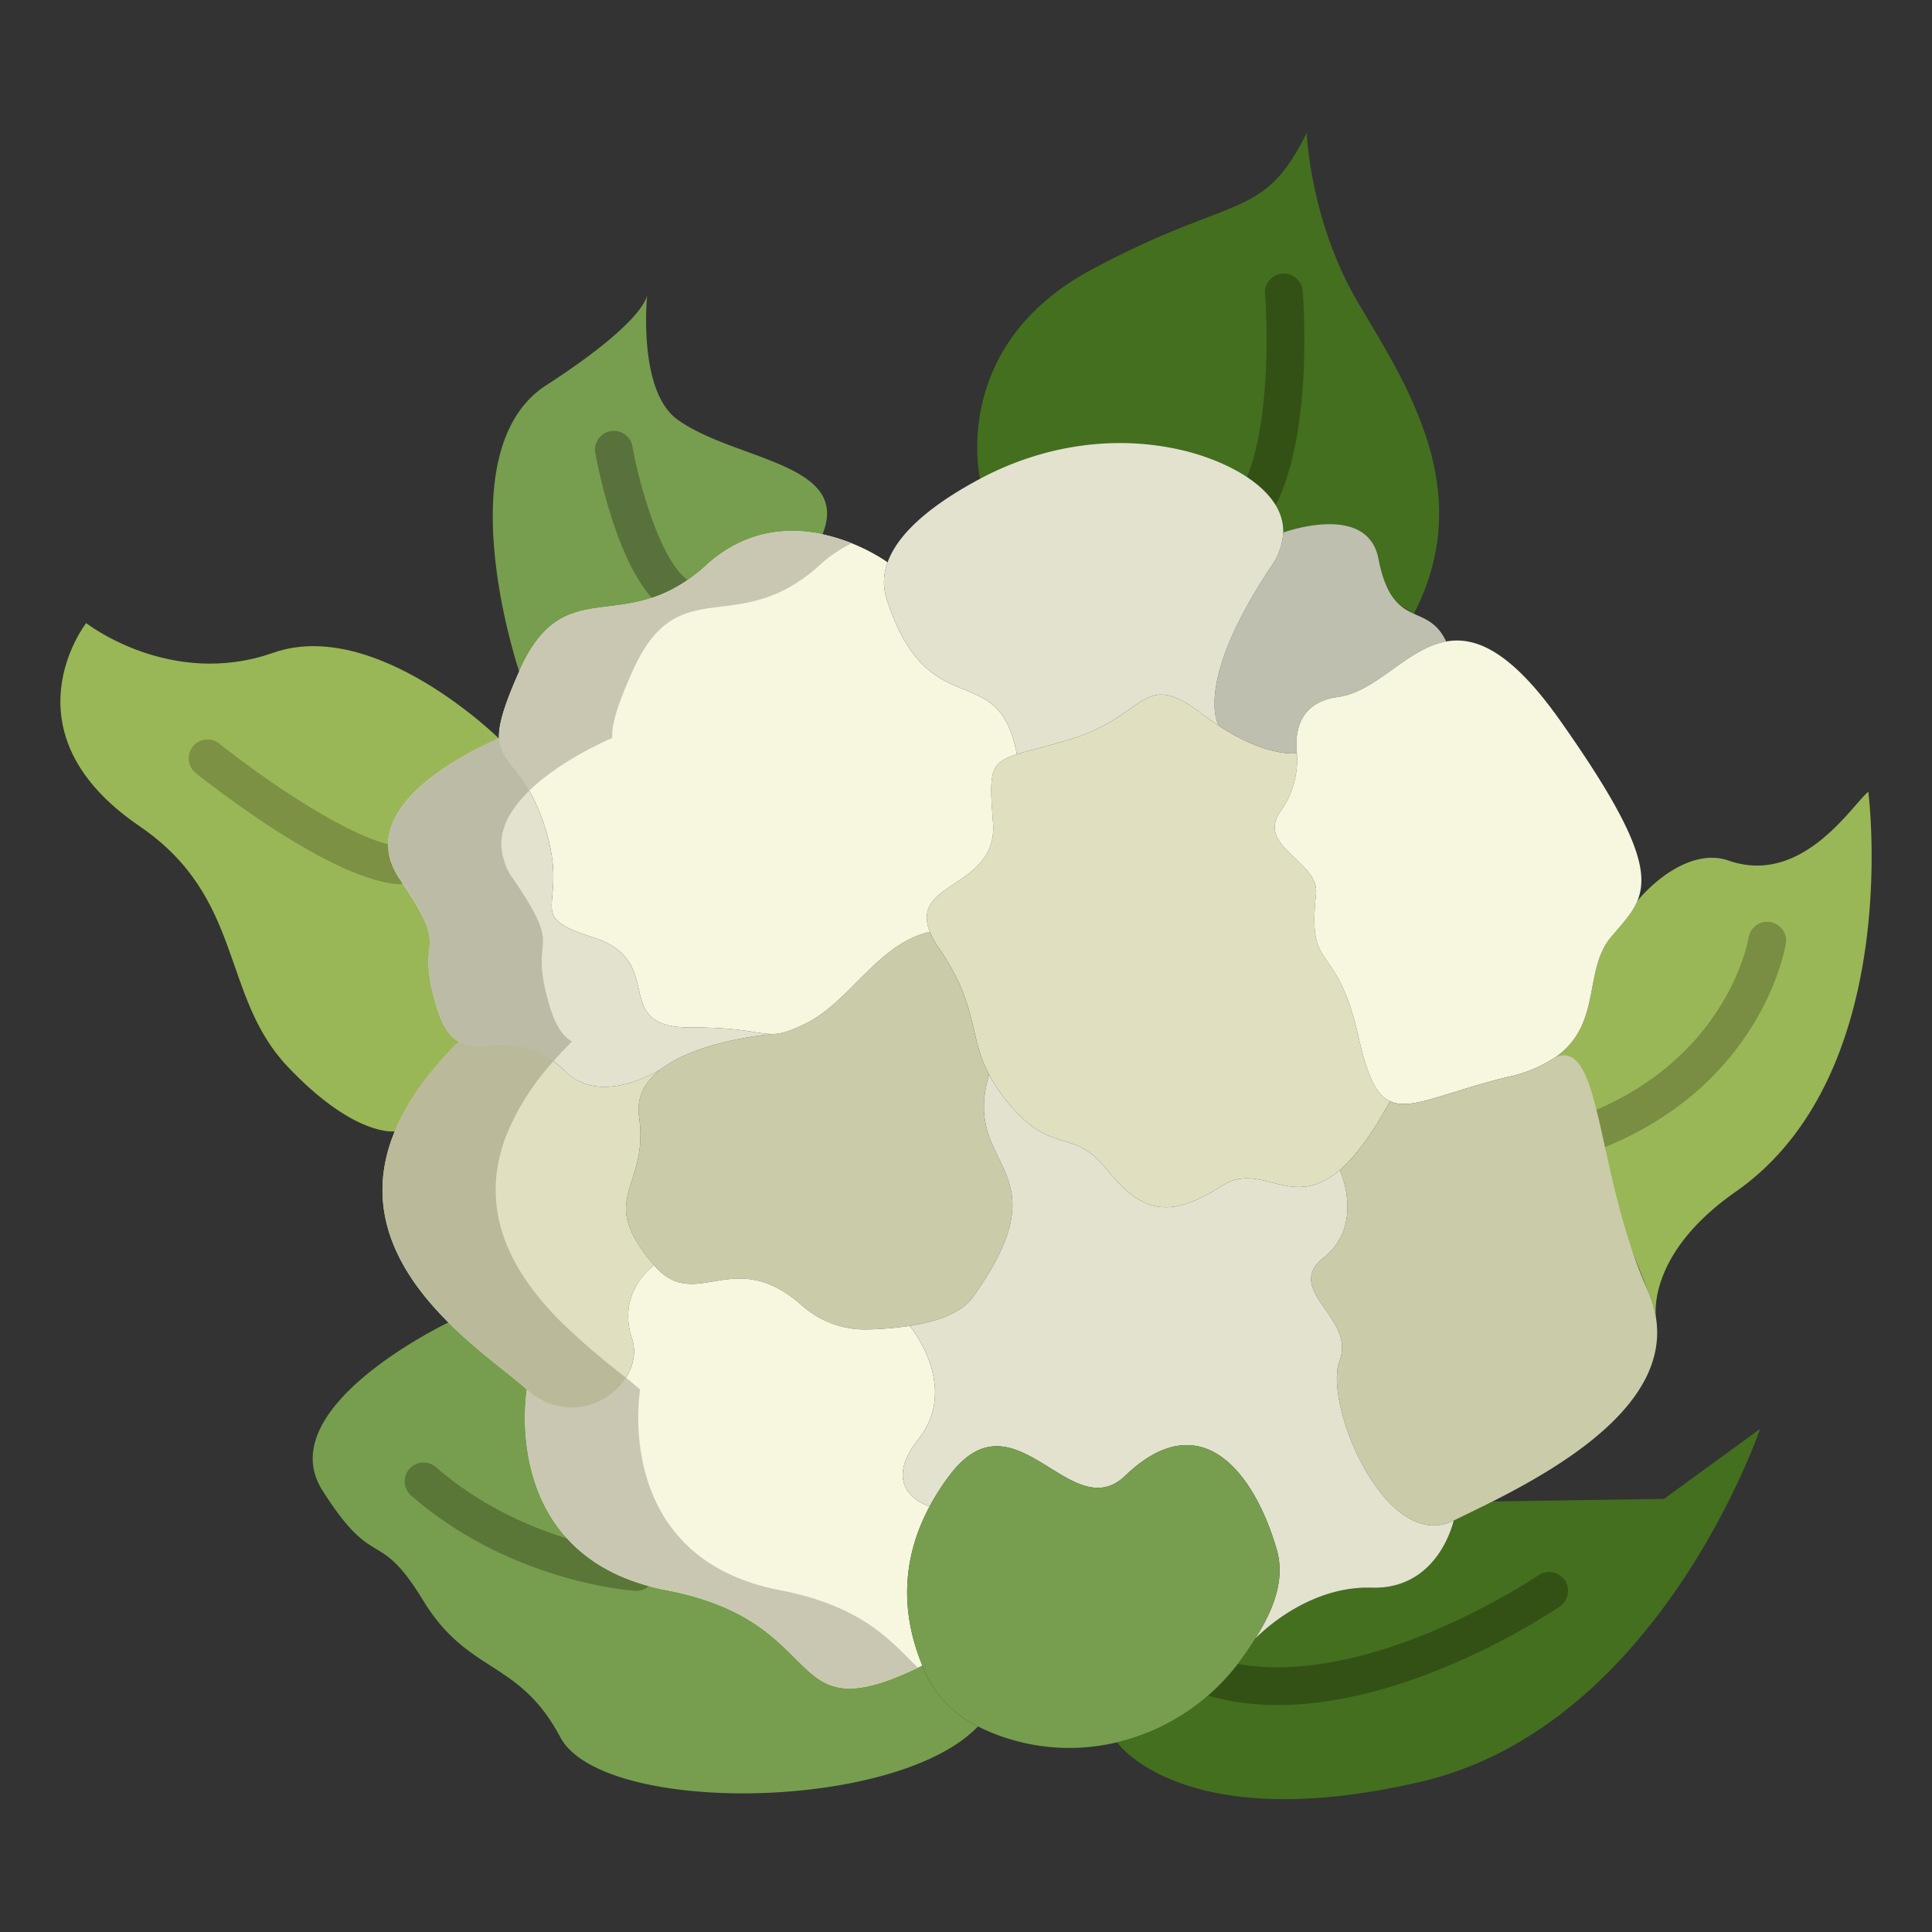 <svg id="Layer_1" height="512" viewBox="0 0 512 512" width="512" xmlns="http://www.w3.org/2000/svg" data-name="Layer 1"><rect x="0" y="0" width="512" height="512" fill="#333333" stroke="none"/><path d="m244.43 441.37-125.6-90.9s-47.32 22.5-33.39 44.49 14.62 9.38 26.69 29.16 25.35 15.54 36.34 36.24 88.96 19.91 110.71-2.84a29.624 29.624 0 0 1 -14.75-16.15z" fill="#769e4e"/><path d="m179.55 111.2c-10.26-7.4-8.23-31.08-8.04-33.04-.14 1.02-2 7.93-26.76 23.94-26.95 17.41-7.16 75.85-7.16 75.85l40.83-21.91a43.066 43.066 0 0 0 8.77-6.25l30.77-8.19c7.76-18.97-23.33-19.53-38.41-30.4z" fill="#769e4e"/><path d="m495.12 209.82c-4.27 3.43-17.44 25.07-37.05 18.24-8.76-3.06-18.51 3.95-24.15 10.69-1.42 3.42-4.08 6.16-6.95 9.55-7.48 8.85-2.29 23.14-14.77 31.87l.01.01 24.45 61.78a28.75 28.75 0 0 1 2.19 7.23c-.31-2.7-.94-17.95 21.14-33.38 44.82-31.33 35.13-105.99 35.13-105.99z" fill="#99b756"/><path d="m359.94 80.26c-12.85-21.77-13.64-45.06-13.64-45.06-11.65 23.57-19.2 15.94-57.02 36.24s-29.55 55.44-29.55 55.44l80.33 14.26 34.64 21.51c16.85-32.65-1.92-60.62-14.76-82.39z" fill="#436f1e"/><path d="m395.57 397.9h-.01c-3.93 1.99-7.49 3.69-10.32 5.08 0 0-3.94 18.31-21.73 17.77-17.37-.53-30.28 12.91-30.9 13.57l-.02.02c-1.08 1.73-2.27 3.46-3.52 5.2a56.9 56.9 0 0 1 -33.04 22.19s17.42 25.19 80.57 10.43c62.66-14.64 89.42-92.25 89.83-93.47l-25.448 18.525z" fill="#436f1e"/><path d="m72.35 173.01c-27.21 9.55-49.52-7.88-49.52-7.88s-22.49 28.84 14.15 53.82c27.82 18.97 21.43 44.82 39.17 63.63s28.45 17.25 28.45 17.25h.01l16.54-23.36.42-.46 10.68-80.27s-32.7-32.29-59.9-22.73z" fill="#99b756"/><path d="m360.04 274.85c-6.02-26.48-13.62-16.24-11.28-37.97.94-8.68-15.99-12.35-9.41-21.89a23.288 23.288 0 0 0 4.33-15.4s-7.52 1.33-20.7-7.26c-1.44-.95-2.95-2.01-4.52-3.2-15.96-12.11-14.11.55-34.98 6.84-6.34 1.91-10.84 2.91-13.99 3.92-7.24 2.31-7.37 4.67-6.33 18.06 1.37 17.53-22.22 15.47-16.73 29a22.944 22.944 0 0 0 2.44 4.38c10.52 15.27 7.72 22.93 13.26 33.48a42.086 42.086 0 0 0 4.8 7.14c12.1 14.8 17.11 6.34 26.51 18.09s16.76 12.9 30.43 4.18c10.47-6.68 18.38 6.84 31.18-4.14 3.91-3.35 8.28-9 13.32-18.23v-.01c-3.65-1.69-5.96-6.59-8.33-16.99z" fill="#e0e0c1"/><path d="m423.117 304.51a5 5 0 0 1 -1.876-9.637c36.441-14.735 41.941-45.135 42.157-46.422a5 5 0 0 1 9.87 1.606c-.243 1.509-6.43 37.165-48.278 54.087a5 5 0 0 1 -1.873.366z" fill="#798e42"/><path d="m334.237 135.349a5 5 0 0 1 -4.544-7.08c8.169-17.868 5.584-50.025 5.557-50.348a5 5 0 0 1 9.965-.836c.12 1.425 2.819 35.117-6.427 55.342a5 5 0 0 1 -4.551 2.922z" fill="#335115"/><path d="m178.51 162.12a4.985 4.985 0 0 1 -3.151-1.12c-5.19-4.218-9.74-12.494-13.525-24.6a146.326 146.326 0 0 1 -4.074-16.342 5 5 0 0 1 9.847-1.746c1.888 10.62 7.374 29.492 14.06 34.926a5 5 0 0 1 -3.157 8.88z" fill="#59723b"/><path d="m105.6 234.321a5.007 5.007 0 0 1 -.5-.025c-8.1-.808-19.586-6.068-34.135-15.633-10.529-6.924-18.746-13.528-19.091-13.806a5 5 0 0 1 6.275-7.787c8.864 7.14 34.755 25.96 47.944 27.276a5 5 0 0 1 -.491 9.975z" fill="#7c9143"/><path d="m168.646 421.594c-.107 0-.214 0-.323-.011-1.334-.084-32.992-2.347-59.307-25.188a5 5 0 1 1 6.554-7.552c23.794 20.652 53.1 22.742 53.39 22.761a5 5 0 0 1 -.314 9.99z" fill="#5a7738"/><path d="m338.627 451.85a66.705 66.705 0 0 1 -18.006-2.347 5 5 0 1 1 2.694-9.63c36.248 10.142 83.971-22.112 84.449-22.439a5 5 0 0 1 5.653 8.248c-1.802 1.236-38.647 26.168-74.79 26.168z" fill="#335115"/><path d="m241.08 351.38a88.015 88.015 0 0 1 -11.42.95 25.23 25.23 0 0 1 -17.23-6.45c-18.27-16.11-27.97 2.37-39.1-10.57-15.73-18.3-1.17-20.09-3.98-39.35-.79-5.43 1.77-9.55 5.85-12.67.05-.03.08-.05.08-.05 10.01-7.59 28.98-9.16 29.71-9.22h.02c2.21-.08 4.49-.8 8.62-2.84 11.65-5.73 19.04-21.15 32.8-24.23a22.944 22.944 0 0 0 2.44 4.38c10.52 15.27 7.72 22.93 13.26 33.48-7.68 25.41 20.56 24.03-4.24 58.87-3.11 4.37-9.8 6.6-16.81 7.7z" fill="#cacba9"/><path d="m374.7 162.65c3.09 1.43 6.24 2.43 8.55 7.35-10.44 1.87-18.4 13.3-28.63 14.7-10.02 1.37-11.55 8.68-10.94 14.89 0 0-7.52 1.33-20.7-7.26l.01-.01s-7.04-10.85 13.9-42.23a16.871 16.871 0 0 0 3.17-8.95s22.3-8.21 25.24 6.93c2.03 10.51 5.68 12.85 9.4 14.58z" fill="#bfbfb0"/><path d="m175.2 283.29c-1.26.79-16.1 9.78-25.28.73-12.22-12.03-21.72-4.36-28.35-8.01l-.42.46c-8.26 8.3-13.54 16.09-16.54 23.36-8.86 21.41 1.92 38.37 14.22 50.64 7.92 7.9 16.47 13.86 20.82 17.8 13.4 12.15 31.89-1.39 27.8-13.68s5.88-19.28 5.88-19.28c-15.73-18.3-1.17-20.09-3.98-39.35-.79-5.43 1.77-9.55 5.85-12.67z" fill="#e0e0c1"/><g fill="#f7f6df"><path d="m241.08 351.38a88.015 88.015 0 0 1 -11.42.95 25.23 25.23 0 0 1 -17.23-6.45c-18.27-16.11-27.97 2.37-39.1-10.57 0 0-9.97 6.99-5.88 19.28s-14.4 25.83-27.8 13.68c0 0-6.48 37.5 26.99 50.32a58.773 58.773 0 0 0 10.04 2.82c44.73 8.6 29.53 38.78 67.75 19.96-4.99-12.12-6.38-26.66 1.94-42.17 0 0-13.89-3.97-2.91-17.93 10.79-13.72-1.94-29.36-2.38-29.89z"/><path d="m235.01 158.87a14.794 14.794 0 0 1 .22-9.86 49.686 49.686 0 0 0 -17.27-7.41c-9.05-1.91-20.37-1.23-30.77 8.19a43.066 43.066 0 0 1 -8.77 6.25c-17.45 9.28-30.33-1.72-40.83 21.91-4.09 9.21-5.53 14.27-5.34 17.79.35 6.96 7.04 7.86 11.97 22.86 7.43 22.58-6.53 23.57 13.21 29.92s3.73 23.86 25.66 23.77c14.13-.05 17.9 1.88 21.9 1.73h.02c2.21-.08 4.49-.8 8.62-2.84 11.65-5.73 19.04-21.15 32.8-24.23-5.49-13.53 18.1-11.47 16.73-29-1.04-13.39-.91-15.75 6.33-18.06-4.87-26.09-23.43-7-34.48-41.02z"/><path d="m413.45 190.95c-12.89-18.26-22.26-22.37-30.2-20.95-10.44 1.87-18.4 13.3-28.63 14.7-10.02 1.37-11.55 8.68-10.94 14.89a23.288 23.288 0 0 1 -4.33 15.4c-6.58 9.54 10.35 13.21 9.41 21.89-2.34 21.73 5.26 11.49 11.28 37.97 2.37 10.4 4.68 15.3 8.33 16.99 5.63 2.63 14.42-2.38 31.45-6.49a35.916 35.916 0 0 0 12.38-5.18c12.48-8.73 7.29-23.02 14.77-31.87 2.87-3.39 5.53-6.13 6.95-9.55 3.15-7.61.13-18.61-20.47-47.8z"/></g><path d="m438.89 349.47c3.33 22.36-24.35 38.82-43.32 48.43h-.01c-3.93 1.99-7.49 3.69-10.32 5.08-17.97 8.85-34.63-30.93-30.24-42.4s-15.13-18.59-4.18-27.33 4.23-23.17 4.23-23.17c3.91-3.35 8.28-9 13.32-18.23v-.01c5.63 2.63 14.42-2.38 31.45-6.49a35.916 35.916 0 0 0 12.38-5.18l.01.01c6.37-2.66 8.98 5.52 11.91 18.33 2.76 12.1 5.8 28.33 12.54 43.45a28.75 28.75 0 0 1 2.19 7.23c.01.12.03.21.04.28z" fill="#cacba9"/><path d="m269.49 199.89c3.15-1.01 7.65-2.01 13.99-3.92 20.87-6.29 19.02-18.95 34.98-6.84 1.57 1.19 3.08 2.25 4.52 3.2l.01-.01s-7.04-10.85 13.9-42.23a16.871 16.871 0 0 0 3.17-8.95c.13-4.57-2.21-8.52-5.82-11.8-5.28-4.8-13.28-8.15-20.34-9.88-18.29-4.47-37.56-1.44-54.17 7.42-10.51 5.6-21.3 13.24-24.5 22.13a14.794 14.794 0 0 0 -.22 9.86c11.05 34.02 29.61 14.93 34.48 41.02z" fill="#e2e2cf"/><path d="m355 360.58c4.39-11.46-15.13-18.59-4.18-27.33s4.23-23.17 4.23-23.17c-12.8 10.98-20.71-2.54-31.18 4.14-13.67 8.72-21.04 7.56-30.43-4.18s-14.41-3.29-26.51-18.09a42.086 42.086 0 0 1 -4.8-7.14c-7.68 25.41 20.56 24.03-4.24 58.87-3.11 4.37-9.8 6.6-16.81 7.7.44.53 13.17 16.17 2.38 29.89-10.98 13.96 2.91 17.93 2.91 17.93a62.624 62.624 0 0 1 5.25-8.18c17.3-23.03 32.12 13.92 46.58.06 19.95-19.12 34.09-1.09 40.1 19.39 2.33 7.93-.62 15.81-5.69 23.85.62-.66 13.53-14.1 30.9-13.57 17.79.54 21.73-17.77 21.73-17.77-17.97 8.85-34.63-30.93-30.24-42.4z" fill="#e2e2cf"/><path d="m183.09 272.29c-21.93.09-5.92-17.43-25.66-23.77s-5.78-7.34-13.21-29.92c-4.93-15-11.62-15.9-11.97-22.86 0 0-34.81 13.84-28.66 32.58h.01a18.342 18.342 0 0 0 2.33 4.64c14.34 21.06 3.6 13.24 9.72 33.69 1.61 5.41 3.59 8.08 5.92 9.36 6.63 3.65 16.13-4.02 28.35 8.01 9.18 9.05 24.02.06 25.28-.73.05-.03.08-.05.08-.05 10.01-7.59 28.98-9.16 29.71-9.22-4 .15-7.77-1.78-21.9-1.73z" fill="#e2e2cf"/><path d="m196.64 418.589c-33.47-12.82-26.99-50.321-26.99-50.321-1.039-.942-2.323-2-3.775-3.172a17.114 17.114 0 0 1 -26.225 3.174s-6.48 37.5 26.99 50.32a58.773 58.773 0 0 0 10.04 2.82c44.268 8.511 29.846 38.15 66.591 20.52-6.641-6.256-13.914-16.161-36.591-20.521a58.773 58.773 0 0 1 -10.04-2.82z" fill="#c9c7b1"/><path d="m167.59 177.95c10.5-23.63 23.38-12.63 40.83-21.91a43.066 43.066 0 0 0 8.77-6.25 36.116 36.116 0 0 1 8.54-5.812 47.081 47.081 0 0 0 -7.77-2.378c-9.05-1.91-20.37-1.23-30.77 8.19a43.066 43.066 0 0 1 -8.77 6.25c-17.45 9.28-30.33-1.72-40.83 21.91-4.09 9.21-5.53 14.27-5.34 17.79.261 5.187 4.043 7.012 7.994 13.812 8.706-8.46 22.006-13.972 22.006-13.972-.19-3.52 1.25-8.42 5.34-17.63z" fill="#c9c7b1"/><path d="m134.61 299.82a67.572 67.572 0 0 1 12.066-18.6c-10.668-7.936-19.075-1.894-25.106-5.214l-.42.46c-8.26 8.3-13.54 16.09-16.54 23.36-8.86 21.41 1.92 38.37 14.22 50.64 7.92 7.9 16.47 13.86 20.82 17.8a17.114 17.114 0 0 0 26.225-3.174 203.7 203.7 0 0 1 -17.045-14.631c-12.3-12.261-23.08-29.231-14.22-50.641z" fill="#bab999"/><path d="m146.676 281.224q2.076-2.358 4.474-4.774l.42-.48c-2.33-1.28-4.31-3.99-5.92-9.4-6.12-20.45 4.62-12.71-9.72-33.77a13.585 13.585 0 0 1 -2.33-4.8h-.01c-2.348-6.873 1.277-13.222 6.654-18.448-3.951-6.8-7.733-8.785-7.994-13.972 0 0-34.81 14.42-28.66 32.42h.01a13.585 13.585 0 0 0 2.33 4.8c14.34 21.06 3.6 13.32 9.72 33.77 1.61 5.41 3.59 8.12 5.92 9.4 6.03 3.32 14.438-2.682 25.106 5.254z" fill="#bcbba6"/><path d="m338.3 410.47c2.33 7.93-.62 15.81-5.69 23.85l-.02.02c-1.08 1.73-2.27 3.46-3.52 5.2a56.9 56.9 0 0 1 -33.04 22.19 54.425 54.425 0 0 1 -33.85-2.81c-1.03-.44-2.03-.9-3-1.4a29.624 29.624 0 0 1 -14.75-16.15c-4.99-12.12-6.38-26.66 1.94-42.17a62.624 62.624 0 0 1 5.25-8.18c17.3-23.03 32.12 13.92 46.58.06 19.95-19.12 34.09-1.09 40.1 19.39z" fill="#769e4e"/></svg>